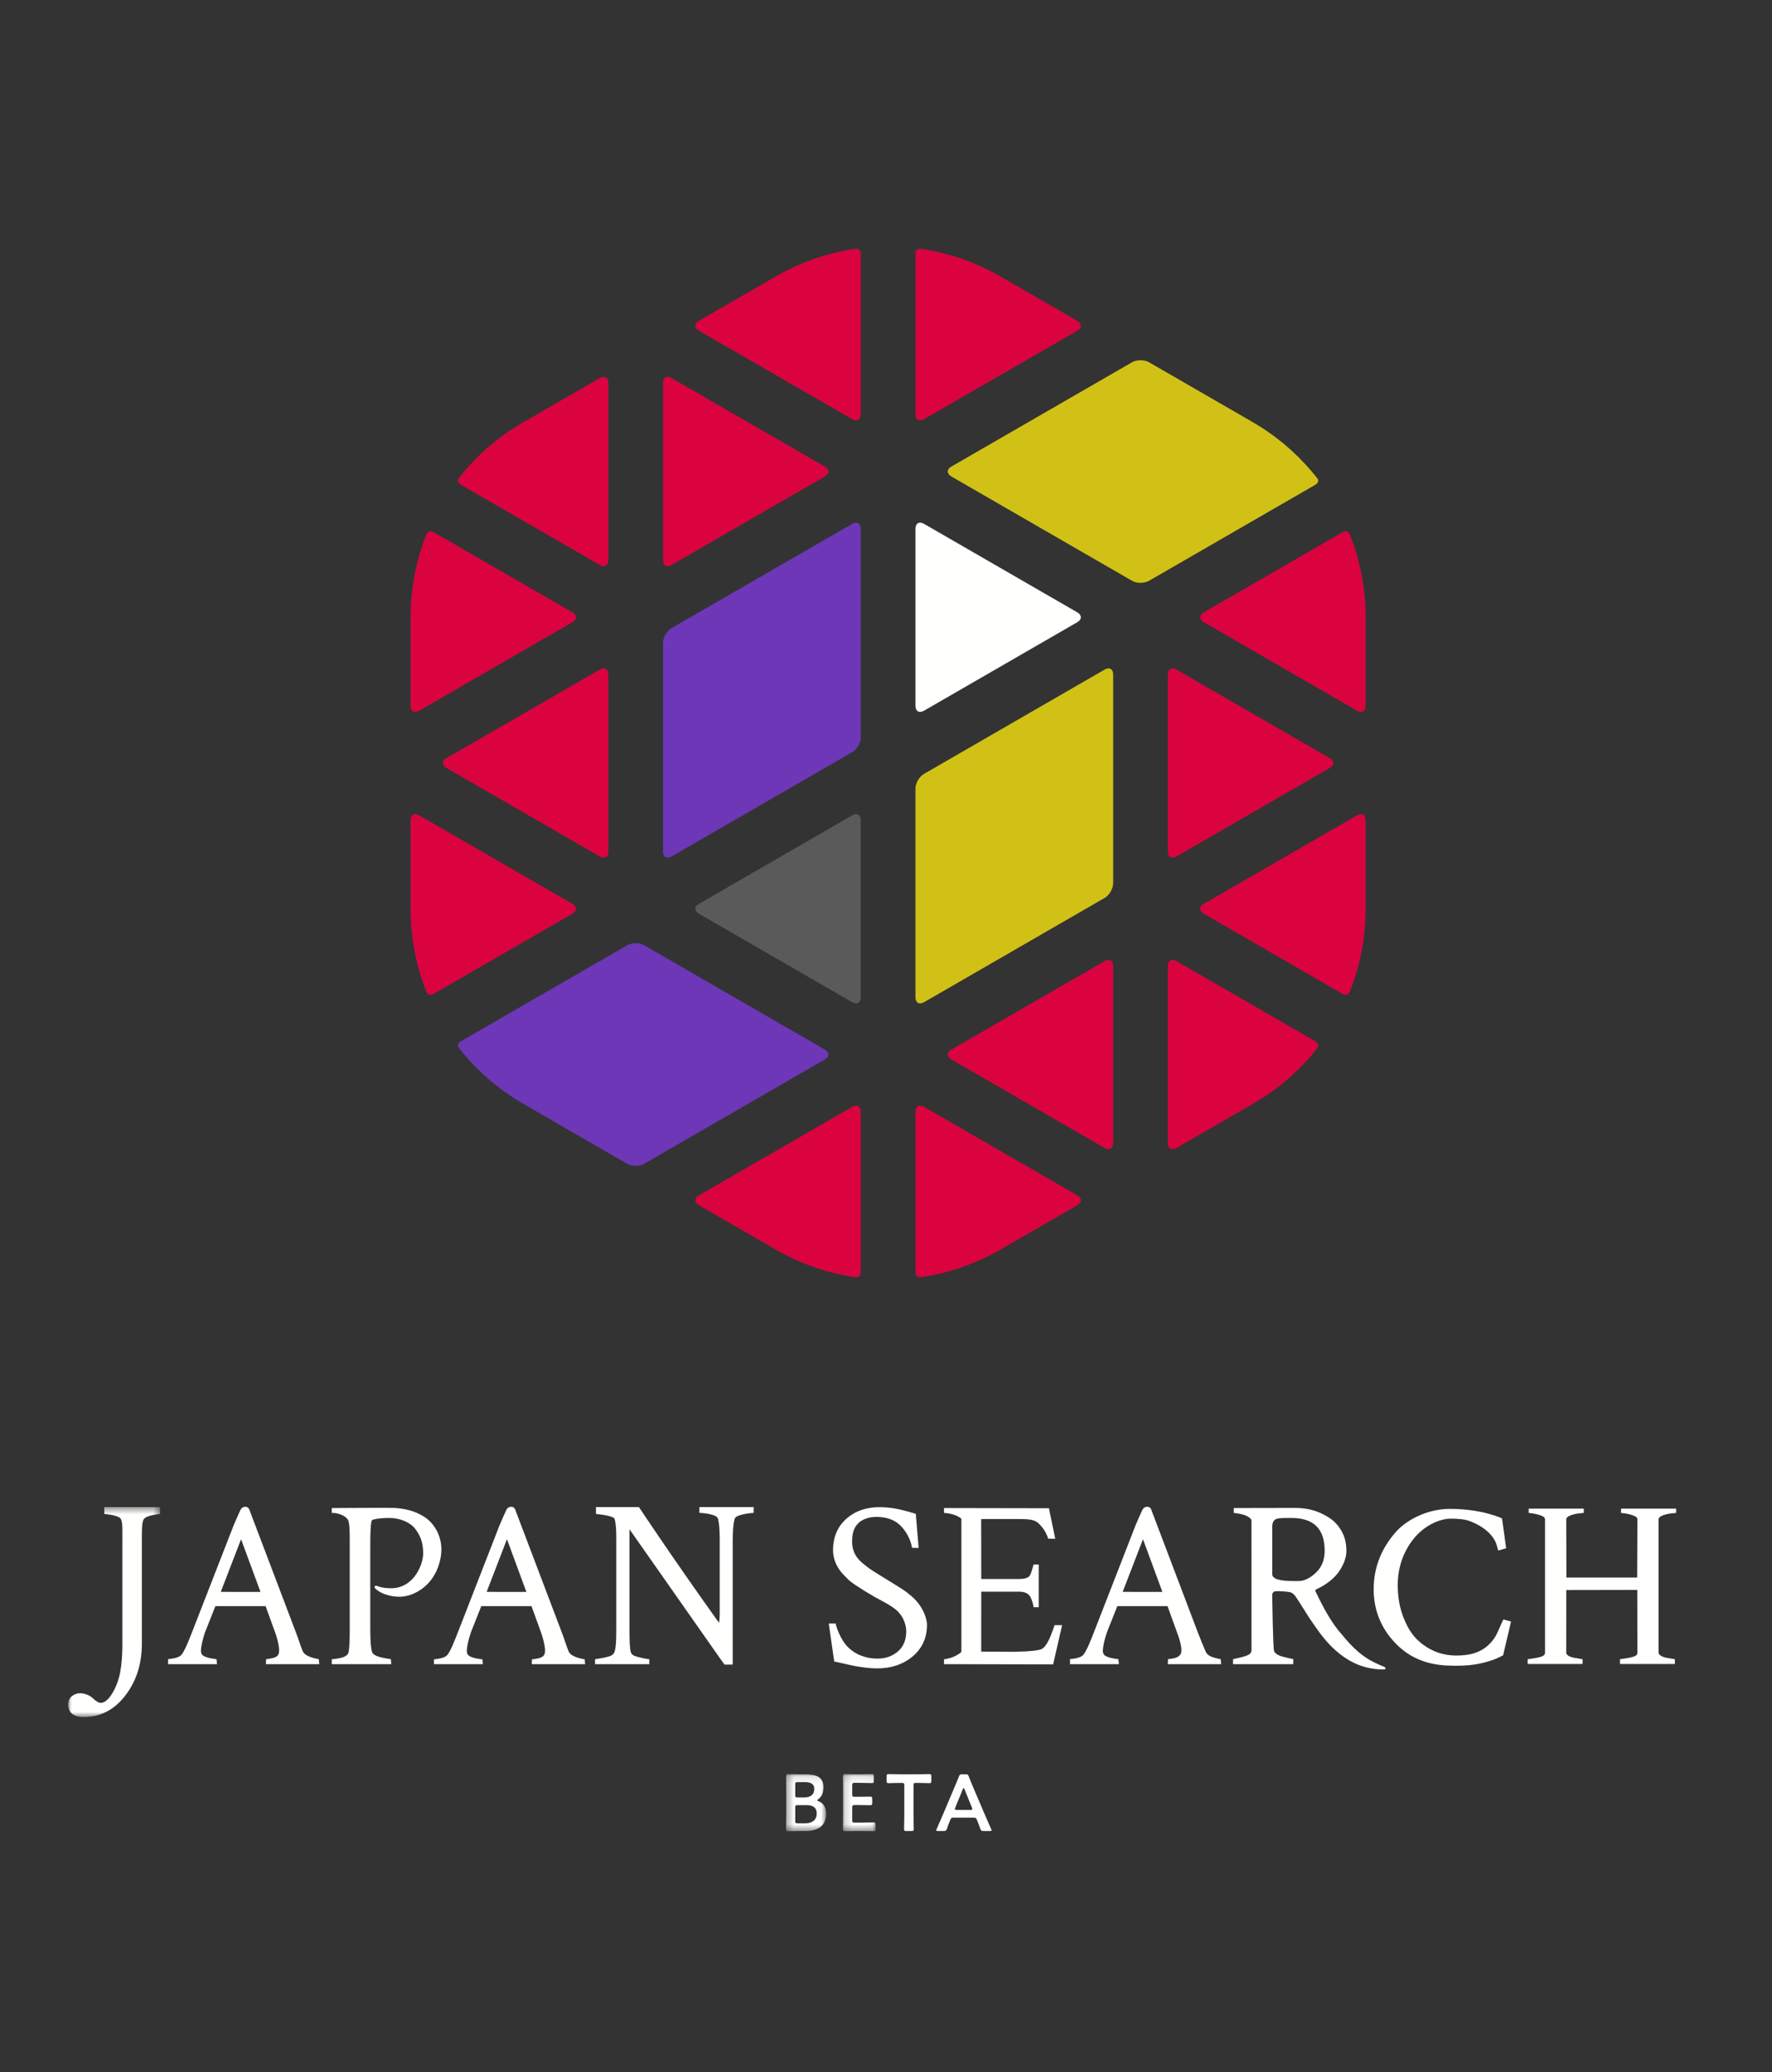 <?xml version="1.0" encoding="UTF-8"?>
<svg width="260px" height="304px" viewBox="0 0 260 304" version="1.1" xmlns="http://www.w3.org/2000/svg" xmlns:xlink="http://www.w3.org/1999/xlink">
    <rect x="0" y="0" width="260" height="304" fill="#333333" stroke="none"/>
    <!-- Generator: Sketch 52.6 (67491) - http://www.bohemiancoding.com/sketch -->
    <title>brand/logo-square-color-is-dark</title>
    <desc>Created with Sketch.</desc>
    <defs>
        <polygon id="path-1" points="0 0.45 13.481 0.45 13.481 31.255 0 31.255"></polygon>
        <polygon id="path-3" points="0.331 0.124 6.225 0.124 6.225 8.5 0.331 8.5"></polygon>
        <polygon id="path-5" points="0.173 0.124 4.974 0.124 4.974 8.5 0.173 8.5"></polygon>
    </defs>
    <g id="brand/logo-square-color-is-dark" stroke="none" stroke-width="1" fill="none" fill-rule="evenodd">
        <g id="Group-76" transform="translate(10, 36)">
            <g id="Group-3" transform="translate(0, 184.662)">
                <mask id="mask-2" fill="white">
                    <use xlink:href="#path-1"></use>
                </mask>
                <g id="Clip-2"></g>
                <path d="M13.479,0.45 L13.481,1.455 C13.481,1.455 12.698,1.536 12.098,1.697 C11.497,1.859 11.258,2.031 11.128,2.182 C10.784,2.564 10.816,4.065 10.816,5.405 L10.816,20.443 C10.816,23.355 10.066,25.884 8.437,28.032 C6.809,30.18 4.735,31.278 2.217,31.254 C0.153,31.235 -0,29.949 -0,29.418 C-0,28.91 0.196,28.149 1.24,27.833 C2.071,27.581 3.14,28.037 3.552,28.43 C4.071,28.927 4.481,29.175 4.782,29.175 C5.105,29.175 5.434,29.014 5.769,28.69 C6.104,28.366 6.433,27.894 6.757,27.27 C7.08,26.646 7.435,25.762 7.644,24.619 C7.851,23.476 7.955,22.176 7.955,20.721 L7.955,5.266 C7.955,3.834 8.012,2.552 7.713,2.182 C7.644,1.998 7.314,1.83 6.725,1.68 C6.136,1.53 5.301,1.455 5.301,1.455 L5.301,0.45 L13.479,0.45 Z" id="Fill-1" fill="#FFFFFE" mask="url(#mask-2)"></path>
            </g>
            <path d="M28.22,197.556 L25.372,189.825 L22.392,197.552 L28.22,197.556 Z M26.56,185.421 L33.411,203.477 C33.827,204.564 34.162,205.664 34.416,206.241 C34.555,206.587 34.912,206.871 35.49,207.09 C36.067,207.31 36.772,207.419 36.772,207.419 L36.842,208.155 L29.01,208.155 L29.045,207.419 C29.045,207.419 29.668,207.362 30.085,207.246 C30.5,207.13 30.706,206.962 30.812,206.796 C31.297,206.038 30.397,203.582 30.397,203.582 L28.975,199.646 L21.603,199.646 L20.071,203.512 C19.677,204.668 19.481,205.733 19.481,206.171 C19.481,206.495 19.573,206.726 19.759,206.865 C19.966,207.027 20.301,207.159 20.763,207.263 C21.225,207.367 21.768,207.419 21.768,207.419 L21.838,208.155 L14.665,208.155 L14.665,207.419 C14.665,207.419 15.3,207.362 15.739,207.246 C16.178,207.13 16.478,206.969 16.64,206.76 C17.125,206.137 17.668,204.783 18.268,203.234 L24.298,187.746 C24.344,187.63 25.226,185.606 25.307,185.472 C25.579,185.019 25.983,185.057 26.134,185.077 C26.288,185.102 26.489,185.244 26.56,185.421 Z" id="Fill-4" fill="#FFFFFE"></path>
            <path d="M67.233,197.556 L64.384,189.825 L61.404,197.552 L67.233,197.556 Z M65.572,185.421 L72.423,203.477 C72.839,204.564 73.174,205.692 73.428,206.269 C73.567,206.616 73.925,206.899 74.503,207.118 C75.08,207.338 75.785,207.447 75.785,207.447 L75.854,208.155 L68.023,208.155 L68.057,207.447 C68.057,207.447 68.681,207.39 69.097,207.274 C69.513,207.159 69.718,206.99 69.825,206.824 C70.309,206.067 69.409,203.582 69.409,203.582 L67.987,199.646 L60.616,199.646 L59.083,203.512 C58.69,204.668 58.494,205.761 58.494,206.2 C58.494,206.524 58.586,206.754 58.771,206.893 C58.979,207.055 59.313,207.188 59.776,207.291 C60.237,207.396 60.781,207.447 60.781,207.447 L60.85,208.155 L53.677,208.155 L53.677,207.447 C53.677,207.447 54.312,207.39 54.752,207.274 C55.19,207.159 55.491,206.997 55.652,206.789 C56.137,206.165 56.68,204.783 57.281,203.234 L63.31,187.746 C63.357,187.63 64.239,185.606 64.319,185.472 C64.592,185.019 64.996,185.057 65.146,185.077 C65.301,185.102 65.502,185.244 65.572,185.421 Z" id="Fill-6" fill="#FFFFFE"></path>
            <path d="M160.555,197.556 L157.707,189.825 L154.726,197.552 L160.555,197.556 Z M158.894,185.421 L165.746,203.477 C166.161,204.564 166.617,205.664 166.871,206.241 C167.01,206.587 167.247,206.871 167.825,207.09 C168.402,207.31 169.107,207.419 169.107,207.419 L169.176,208.155 L161.345,208.155 L161.379,207.419 C161.379,207.419 162.003,207.362 162.419,207.246 C162.835,207.13 163.01,206.939 163.147,206.796 C163.762,206.147 162.731,203.582 162.731,203.582 L161.309,199.646 L153.938,199.646 L152.405,203.512 C152.012,204.668 151.816,205.733 151.816,206.171 C151.816,206.495 151.907,206.726 152.093,206.865 C152.301,207.027 152.635,207.159 153.098,207.263 C153.56,207.367 154.103,207.419 154.103,207.419 L154.172,208.155 L146.999,208.155 L146.999,207.419 C146.999,207.419 147.634,207.362 148.073,207.246 C148.512,207.13 148.813,206.969 148.974,206.76 C149.459,206.137 150.002,204.783 150.603,203.234 L156.632,187.746 C156.678,187.63 157.561,185.606 157.641,185.472 C157.914,185.019 158.318,185.057 158.468,185.077 C158.623,185.102 158.824,185.244 158.894,185.421 Z" id="Fill-8" fill="#FFFFFE"></path>
            <path d="M38.682,185.251 C38.682,185.251 47.06,185.2 47.729,185.231 C50.244,185.347 51.555,186.106 52.283,186.567 C53.01,187.03 53.604,187.688 54.067,188.543 C54.529,189.397 54.786,190.391 54.76,191.522 C54.733,192.661 54.194,196.165 50.827,197.742 C49.293,198.461 47.926,198.359 46.608,197.941 C45.949,197.732 45.4,197.404 45.024,197.018 C44.85,196.747 45.101,196.567 45.25,196.665 C45.943,196.92 46.529,197.018 47.384,197.018 C48.539,197.018 49.547,196.622 50.451,195.719 C51.327,194.842 52.09,193.243 52.09,191.903 C52.09,190.263 51.647,189.273 50.931,188.314 C50.215,187.356 48.673,186.706 47.171,186.706 C46.132,186.706 45.323,186.787 44.746,186.949 C44.63,186.971 44.549,187.058 44.503,187.208 C44.457,187.359 44.417,187.711 44.382,188.265 C44.347,188.82 44.33,189.651 44.33,190.76 L44.33,203.131 C44.33,204.678 44.422,205.952 44.607,206.414 C44.722,206.715 45.132,206.957 45.838,207.141 C46.542,207.326 47.345,207.419 47.345,207.419 L47.414,208.155 L38.682,208.155 L38.682,207.439 C38.682,207.439 39.455,207.37 40.033,207.231 C40.61,207.093 40.957,206.83 41.073,206.622 C41.234,206.345 41.316,204.99 41.316,203.096 L41.316,189.998 C41.316,188.635 41.283,187.476 41.073,187.018 C41.004,186.833 40.638,186.455 40.051,186.219 C39.459,185.982 38.982,185.964 38.682,185.964 L38.682,185.251 Z" id="Fill-10" fill="#FFFFFE"></path>
            <path d="M95.602,189.894 C95.602,188.485 95.521,187.468 95.36,186.844 C95.266,186.524 94.901,186.325 94.173,186.152 C93.446,185.979 92.623,185.959 92.623,185.959 L92.623,185.112 L100.592,185.112 L100.579,185.959 C100.579,185.959 99.789,185.994 99.016,186.179 C98.241,186.364 97.904,186.543 97.785,186.844 C97.6,187.561 97.508,188.635 97.508,190.067 L97.507,208.217 L96.32,208.224 L95.731,207.427 L82.366,188.369 L82.366,203.165 C82.366,204.69 82.391,205.764 82.553,206.387 C82.723,206.868 83.047,206.948 83.769,207.145 C84.52,207.349 85.273,207.433 85.273,207.433 L85.276,208.155 L77.307,208.155 L77.307,207.428 C77.307,207.428 78.156,207.318 78.883,207.145 C79.611,206.971 79.953,206.854 80.151,206.387 C80.381,205.787 80.425,204.633 80.425,203.061 L80.425,189.444 C80.425,188.312 80.344,187.446 80.183,186.844 C80.113,186.66 79.72,186.492 79.005,186.342 C78.288,186.192 77.445,186.117 77.445,186.117 L77.445,185.112 L83.752,185.112 C83.752,185.112 88.521,192.342 95.498,202.091 C95.568,201.698 95.602,201.224 95.602,200.671 L95.602,189.894 Z" id="Fill-12" fill="#FFFFFE"></path>
            <path d="M112.226,191.28 C112.264,189.484 112.915,187.886 114.292,186.731 C115.668,185.576 117.265,185.121 119.085,185.121 C119.598,185.121 120.708,185.212 121.16,185.29 C122.63,185.544 124.369,186.101 124.369,186.101 L124.789,191.105 L123.817,191.083 C123.817,191.083 123.654,189.528 122.319,188.031 C121.45,187.058 120.312,186.618 118.84,186.555 C117.441,186.496 116.333,186.964 115.762,187.664 C115.19,188.364 115.024,189.168 115.025,190.195 C115.027,192.101 116.221,193.064 116.653,193.415 C117.084,193.764 117.399,194.009 117.598,194.149 C117.796,194.29 118.193,194.546 118.787,194.919 C119.382,195.293 119.761,195.526 119.924,195.619 C120.041,195.689 120.45,195.94 121.15,196.372 C121.849,196.804 122.327,197.106 122.585,197.281 C122.841,197.457 123.255,197.758 123.792,198.226 C125.682,199.873 126.014,201.813 126.014,202.373 C126.014,204.24 125.331,205.85 123.873,207.051 C122.414,208.253 120.66,208.777 118.7,208.777 C118.14,208.777 117.545,208.736 116.915,208.655 C116.285,208.573 115.76,208.492 115.34,208.41 C114.92,208.329 114.39,208.212 113.748,208.06 C113.106,207.909 112.401,207.762 112.401,207.762 L111.603,202.198 L112.617,202.19 C112.617,202.19 112.781,203.226 113.645,204.665 C114.673,206.377 116.573,207.342 118.77,207.342 C119.936,207.342 120.927,206.993 121.744,206.293 C122.561,205.593 122.969,204.602 122.969,203.318 C122.969,202.852 122.827,201.371 121.517,200.221 C121.154,199.903 120.835,199.714 120.625,199.574 C120.415,199.434 120.03,199.212 119.47,198.909 C118.91,198.606 118.525,198.395 118.315,198.279 C117.638,197.882 117.166,197.603 116.898,197.439 C116.648,197.287 116.204,197.002 115.568,196.582 C114.949,196.174 114.5,195.812 114.221,195.497 C113.941,195.182 112.173,193.769 112.226,191.28" id="Fill-14" fill="#FFFFFE"></path>
            <path d="M131.06,206.353 L131.06,186.86 C131.074,186.783 130.674,186.463 129.881,186.205 C129.279,186.01 128.512,185.963 128.512,185.963 L128.512,185.251 L143.906,185.28 L144.833,189.755 L143.797,189.749 C143.797,189.749 143.448,188.398 142.268,187.401 C141.719,186.937 140.789,186.864 139.704,186.864 L133.965,186.866 L133.975,195.664 C133.975,195.664 139.216,195.661 139.506,195.661 C140.71,195.661 141.01,195.337 141.154,195.057 C141.384,194.61 141.651,193.535 141.651,193.535 L142.407,193.537 L142.407,199.8 L141.651,199.795 C141.651,199.795 141.6,199.166 141.241,198.401 C140.949,197.778 140.378,197.518 139.476,197.518 C138.527,197.518 133.975,197.524 133.975,197.524 L133.971,206.312 L138.491,206.342 C138.491,206.342 142.078,206.331 142.841,205.937 C143.187,205.753 143.477,205.43 143.896,204.602 C144.241,203.919 144.734,202.438 144.734,202.438 L145.841,202.438 L144.521,208.19 L128.512,208.155 L128.512,207.447 C129.653,207.291 130.594,206.819 131.06,206.353" id="Fill-16" fill="#FFFFFE"></path>
            <path d="M179.514,186.706 C178.474,186.706 178.037,186.695 177.51,186.789 C177.418,186.812 176.672,186.847 176.672,188.011 C176.672,188.555 176.672,194.953 176.672,194.953 C176.672,195.623 177.677,195.958 179.687,195.958 L180.553,195.958 C181.361,195.958 182.199,195.554 183.065,194.745 C183.932,193.936 184.365,192.862 184.365,191.522 C184.365,188.312 182.747,186.706 179.514,186.706 M180.015,185.234 C182.627,185.234 184.064,186.106 184.85,186.567 C185.635,187.029 186.282,187.688 186.791,188.543 C187.298,189.397 187.553,190.391 187.553,191.522 C187.553,192.492 187.189,193.509 186.461,194.572 C185.733,195.634 184.478,196.554 183.23,197.132 C182.999,197.224 182.93,197.34 183.023,197.478 C184.177,199.904 185.431,202.218 186.932,203.858 C189.486,207.01 191.2,207.758 193.071,208.538 C193.438,208.691 193.321,208.924 193.038,208.931 C192.539,208.944 191.868,208.899 191.172,208.778 C188.114,208.245 185.545,206.228 183.404,203.234 C183.034,202.726 182.613,202.12 182.139,201.415 C181.666,200.711 180.163,198.222 179.944,198.037 C179.724,197.852 179.697,197.692 179.233,197.587 C178.97,197.527 178.104,197.447 177.504,197.447 C177.318,197.447 177.18,197.453 177.088,197.465 C176.996,197.477 176.903,197.529 176.811,197.621 C176.718,197.714 176.672,197.852 176.672,198.037 C176.672,198.037 176.764,205.79 176.949,206.252 C177.065,206.552 177.502,206.872 178.207,207.057 C178.911,207.242 179.754,207.418 179.754,207.418 L179.756,208.155 L170.919,208.155 L170.925,207.423 C170.925,207.423 171.779,207.242 172.342,207.087 C173.272,206.831 173.584,206.626 173.63,206.153 L173.626,187.018 C173.626,187.018 173.457,186.522 172.393,186.213 C171.79,186.037 171.024,185.97 171.024,185.97 L171.024,185.251 C171.024,185.251 179.345,185.234 180.015,185.234" id="Fill-18" fill="#FFFFFE"></path>
            <path d="M211.708,201.907 L210.547,206.859 C210.547,206.859 209.649,207.329 209.101,207.517 C207.457,208.081 205.695,208.511 202.384,208.362 C199.381,208.227 196.821,207.258 194.715,205.049 C192.609,202.841 191.555,200.21 191.555,197.159 C191.555,193.926 192.725,191.106 194.826,188.738 C196.235,187.151 199.21,185.375 202.759,185.375 C207.526,185.375 210.385,186.774 210.385,186.774 L210.991,191.147 L209.829,191.489 C209.829,191.489 209.676,190.891 209.573,190.584 C209.47,190.276 208.857,188.422 205.747,187.202 C204.916,186.876 203.931,186.809 202.861,186.809 C201.27,186.809 198.988,187.794 197.417,189.764 C195.845,191.734 195.086,194.063 195.086,196.545 C195.086,198.39 195.378,199.983 196.016,201.531 C196.654,203.08 197.427,204.283 198.806,205.295 C200.183,206.31 201.791,206.894 203.681,206.894 C205.936,206.894 207.493,206.339 208.723,205.018 C209.041,204.676 209.452,204.122 209.692,203.563 C209.93,203.006 210.581,201.599 210.581,201.599 L211.708,201.907 Z" id="Fill-20" fill="#FFFFFE"></path>
            <path d="M233.358,186.91 L233.358,206.512 C233.385,206.732 233.733,207.061 234.448,207.206 C235.048,207.328 235.749,207.428 235.749,207.428 L235.75,208.131 L227.696,208.131 L227.696,207.428 C227.696,207.428 228.429,207.339 229.016,207.223 C229.785,207.07 230.247,206.91 230.253,206.512 L230.232,197.266 L219.814,197.284 L219.81,206.496 L219.811,206.512 C219.816,206.762 220.186,207.061 220.901,207.206 C221.501,207.328 222.202,207.428 222.202,207.428 L222.203,208.131 L214.15,208.131 L214.15,207.428 C214.15,207.428 214.882,207.339 215.47,207.223 C216.239,207.07 216.692,206.91 216.698,206.512 L216.697,206.496 L216.697,186.901 C216.697,186.552 216.229,186.364 215.617,186.191 C215.038,186.028 214.297,185.968 214.297,185.968 L214.297,185.342 L222.385,185.342 L222.381,185.968 C222.381,185.968 221.43,186.034 220.977,186.157 C220.456,186.298 219.81,186.515 219.81,186.901 L219.831,195.451 L230.216,195.451 L230.253,186.91 L230.253,186.9 C230.253,186.552 229.776,186.364 229.163,186.191 C228.585,186.028 227.844,185.968 227.844,185.968 L227.844,185.342 L235.931,185.342 L235.928,185.968 C235.928,185.968 234.976,186.034 234.524,186.157 C234.003,186.298 233.357,186.515 233.357,186.901 L233.358,186.91 Z" id="Fill-22" fill="#FFFFFE"></path>
            <g id="Group-26" transform="translate(105, 224.162)">
                <mask id="mask-4" fill="white">
                    <use xlink:href="#path-3"></use>
                </mask>
                <g id="Clip-25"></g>
                <path d="M1.684,6.994 C1.684,7.289 1.743,7.347 2.037,7.347 L3.143,7.347 C4.119,7.347 4.837,6.889 4.837,5.912 C4.837,5.018 4.261,4.677 3.355,4.677 L2.037,4.677 C1.743,4.677 1.684,4.735 1.684,5.03 L1.684,6.994 Z M1.684,3.194 C1.684,3.489 1.743,3.547 2.037,3.547 L2.978,3.547 C3.849,3.547 4.472,3.218 4.472,2.277 C4.472,1.501 3.837,1.3 3.12,1.3 L2.037,1.3 C1.743,1.3 1.684,1.359 1.684,1.653 L1.684,3.194 Z M2.225,8.477 C1.673,8.477 0.743,8.5 0.661,8.5 C0.414,8.5 0.331,8.418 0.331,8.171 C0.331,8.088 0.355,6.818 0.355,6.159 L0.355,2.465 C0.355,1.889 0.331,0.7 0.331,0.501 C0.331,0.218 0.402,0.124 0.661,0.124 C0.79,0.124 1.673,0.148 2.225,0.148 L3.132,0.148 C4.825,0.148 5.825,0.594 5.825,2.03 C5.825,2.712 5.673,3.359 5.061,3.806 C4.966,3.877 4.908,3.924 4.908,3.959 C4.908,4.018 4.966,4.053 5.096,4.1 C5.778,4.371 6.225,4.959 6.225,5.924 C6.225,7.677 5.061,8.477 3.167,8.477 L2.225,8.477 Z" id="Fill-24" fill="#FFFFFE" mask="url(#mask-4)"></path>
            </g>
            <g id="Group-29" transform="translate(113.5, 224.162)">
                <mask id="mask-6" fill="white">
                    <use xlink:href="#path-5"></use>
                </mask>
                <g id="Clip-28"></g>
                <path d="M2.974,7.241 C3.538,7.241 4.598,7.206 4.679,7.206 C4.926,7.206 4.974,7.277 4.974,7.547 L4.974,8.159 C4.974,8.43 4.926,8.5 4.679,8.5 C4.598,8.5 3.538,8.477 2.974,8.477 L2.068,8.477 C1.515,8.477 0.586,8.5 0.503,8.5 C0.244,8.5 0.173,8.406 0.173,8.124 C0.185,7.465 0.198,6.724 0.198,6.159 L0.198,2.465 C0.198,1.889 0.185,1.1 0.173,0.501 C0.173,0.218 0.244,0.124 0.503,0.124 C0.586,0.124 1.515,0.147 2.068,0.147 L2.727,0.147 C3.292,0.147 4.351,0.124 4.433,0.124 C4.679,0.124 4.727,0.194 4.727,0.465 L4.727,1.1 C4.727,1.371 4.679,1.441 4.433,1.441 C4.351,1.441 3.292,1.406 2.727,1.406 L1.891,1.406 C1.597,1.406 1.538,1.465 1.538,1.759 L1.538,3.1 C1.538,3.395 1.597,3.453 1.891,3.453 L2.48,3.453 C3.033,3.453 4.104,3.43 4.186,3.43 C4.433,3.43 4.48,3.501 4.48,3.771 L4.48,4.347 C4.48,4.618 4.433,4.689 4.186,4.689 C4.104,4.689 3.033,4.665 2.48,4.665 L1.891,4.665 C1.597,4.665 1.538,4.724 1.538,5.018 L1.538,6.889 C1.538,7.183 1.597,7.241 1.891,7.241 L2.974,7.241 Z" id="Fill-27" fill="#FFFFFE" mask="url(#mask-6)"></path>
            </g>
            <path d="M124.039,230.286 C124.039,230.969 124.074,232.263 124.074,232.345 C124.074,232.592 124.004,232.639 123.733,232.639 L122.992,232.639 C122.721,232.639 122.651,232.592 122.651,232.345 C122.651,232.263 122.686,230.969 122.686,230.286 L122.686,225.934 C122.686,225.639 122.628,225.581 122.333,225.581 L121.968,225.581 C121.474,225.581 120.463,225.616 120.381,225.616 C120.133,225.616 120.087,225.546 120.087,225.275 L120.087,224.628 C120.087,224.357 120.133,224.287 120.381,224.287 C120.463,224.287 121.533,224.31 122.087,224.31 L124.651,224.31 C125.204,224.31 126.274,224.287 126.357,224.287 C126.604,224.287 126.651,224.357 126.651,224.628 L126.651,225.275 C126.651,225.546 126.604,225.616 126.357,225.616 C126.274,225.616 125.262,225.581 124.768,225.581 L124.392,225.581 C124.098,225.581 124.039,225.639 124.039,225.934 L124.039,230.286 Z" id="Fill-30" fill="#FFFFFE"></path>
            <path d="M130.157,229.216 C130.122,229.298 130.11,229.369 130.11,229.416 C130.11,229.521 130.193,229.545 130.38,229.545 L132.392,229.545 C132.581,229.545 132.663,229.521 132.663,229.416 C132.663,229.369 132.651,229.298 132.616,229.216 L131.522,226.521 C131.475,226.404 131.44,226.333 131.392,226.333 C131.357,226.333 131.31,226.392 131.263,226.521 L130.157,229.216 Z M129.946,230.675 C129.639,230.675 129.557,230.698 129.452,230.957 C129.287,231.345 129.133,231.745 128.934,232.31 C128.828,232.592 128.769,232.639 128.463,232.639 L127.639,232.639 C127.452,232.639 127.369,232.616 127.369,232.521 C127.369,232.475 127.392,232.415 127.44,232.322 C127.804,231.498 128.063,230.91 128.31,230.333 L129.993,226.345 C130.205,225.839 130.452,225.275 130.699,224.64 C130.804,224.357 130.863,224.31 131.168,224.31 L131.674,224.31 C131.981,224.31 132.04,224.357 132.145,224.64 C132.392,225.275 132.627,225.839 132.839,226.333 L134.534,230.31 C134.792,230.922 135.051,231.51 135.416,232.322 C135.463,232.415 135.487,232.475 135.487,232.521 C135.487,232.616 135.404,232.639 135.216,232.639 L134.31,232.639 C134.004,232.639 133.946,232.592 133.839,232.31 C133.639,231.745 133.487,231.345 133.322,230.957 C133.216,230.698 133.145,230.675 132.828,230.675 L129.946,230.675 Z" id="Fill-32" fill="#FFFFFE"></path>
            <path d="M124.322,110.328 C124.322,111.118 124.881,111.442 125.566,111.047 L152.089,95.733 C152.774,95.338 153.334,94.368 153.334,93.578 L153.334,62.951 C153.334,62.161 152.774,61.838 152.089,62.233 L125.566,77.546 C124.881,77.941 124.322,78.911 124.322,79.702 L124.322,110.328 Z" id="Fill-34" fill="#D1C116"></path>
            <path d="M87.283,88.944 C87.283,89.734 87.843,90.058 88.528,89.662 L115.051,74.349 C115.736,73.954 116.295,72.984 116.295,72.194 L116.295,41.567 C116.295,40.777 115.736,40.453 115.051,40.849 L88.528,56.162 C87.843,56.557 87.283,57.527 87.283,58.318 L87.283,88.944 Z" id="Fill-36" fill="#6D37B8"></path>
            <path d="M125.566,40.849 C124.881,40.453 124.322,40.777 124.322,41.567 L124.322,67.56 C124.322,68.35 124.881,68.673 125.566,68.278 L148.076,55.282 C148.761,54.887 148.761,54.24 148.076,53.845 L125.566,40.849 Z" id="Fill-59" fill="#FFFFFE"></path>
            <path d="M115.051,111.046 C115.736,111.442 116.296,111.118 116.296,110.328 L116.296,84.335 C116.296,83.545 115.736,83.222 115.051,83.617 L92.541,96.613 C91.856,97.008 91.856,97.655 92.541,98.05 L115.051,111.046 Z" id="Fill-63" fill="#595A59"></path>
            <path d="M182.967,35.138 C183.477,34.845 183.459,34.498 183.344,34.244 C181.01,31.263 178.19,28.682 174.982,26.648 C174.868,26.575 174.75,26.507 174.634,26.436 C174.234,26.189 173.832,25.945 173.421,25.715 L173.424,25.712 L167.135,22.081 L158.591,17.148 C157.906,16.753 156.787,16.753 156.103,17.148 L129.579,32.461 C128.894,32.857 128.894,33.503 129.579,33.898 L142.841,41.555 L156.103,49.211 C156.787,49.607 157.907,49.607 158.591,49.211 L167.135,44.279 L167.135,44.278 C172.968,40.91 182.413,35.457 182.947,35.15 L182.967,35.138 Z" id="Fill-72" fill="#D1C116"></path>
            <path d="M111.038,117.997 L84.515,102.684 C83.83,102.288 82.71,102.288 82.026,102.684 L73.613,107.54 L73.613,107.541 C67.808,110.893 58.261,116.406 57.678,116.741 L57.65,116.757 C57.091,117.078 57.166,117.464 57.309,117.72 C57.496,117.958 57.679,118.198 57.872,118.431 C57.877,118.436 57.882,118.442 57.887,118.448 C58.899,119.664 59.997,120.807 61.172,121.866 C61.174,121.868 61.176,121.871 61.179,121.873 C61.545,122.203 61.92,122.523 62.3,122.837 C62.346,122.874 62.391,122.912 62.437,122.949 C62.766,123.217 63.101,123.476 63.439,123.731 C63.548,123.812 63.656,123.895 63.766,123.975 C64.04,124.176 64.32,124.37 64.6,124.563 C64.783,124.688 64.965,124.814 65.15,124.935 C65.366,125.077 65.586,125.214 65.806,125.351 C66.12,125.547 66.432,125.744 66.755,125.93 L73.613,129.89 L82.026,134.747 C82.71,135.142 83.83,135.142 84.515,134.747 L111.038,119.434 C111.723,119.038 111.723,118.392 111.038,117.997" id="Fill-74" fill="#6D37B8"></path>
            <g id="Group" transform="translate(50, 0)" fill="#DA0340">
                <path d="M136.98,42.089 C136.39,42.431 116.616,53.846 116.616,53.846 C115.932,54.241 115.932,54.887 116.617,55.282 L135.607,66.246 L139.127,68.279 C139.812,68.674 140.372,68.35 140.372,67.56 L140.372,54.561 C140.371,50.283 139.553,46.198 138.071,42.448 C137.965,42.18 137.671,41.687 136.98,42.089" id="Fill-38"></path>
                <path d="M3.637,42.089 C4.226,42.431 24,53.846 24,53.846 C24.684,54.241 24.684,54.887 24,55.282 L5.01,66.246 L1.489,68.279 C0.805,68.674 0.245,68.35 0.245,67.56 L0.245,54.561 C0.245,50.283 1.064,46.198 2.546,42.448 C2.652,42.18 2.946,41.687 3.637,42.089" id="Fill-40"></path>
                <path d="M136.98,109.807 C136.39,109.464 116.616,98.05 116.616,98.05 C115.932,97.655 115.932,97.008 116.617,96.613 L135.607,85.65 L139.127,83.617 C139.812,83.222 140.372,83.545 140.372,84.335 L140.372,97.335 C140.371,101.612 139.553,105.697 138.071,109.448 C137.965,109.716 137.671,110.208 136.98,109.807" id="Fill-42"></path>
                <path d="M3.637,109.807 C4.226,109.464 24,98.05 24,98.05 C24.684,97.655 24.684,97.008 24,96.613 L5.01,85.65 L1.489,83.617 C0.805,83.222 0.245,83.545 0.245,84.335 L0.245,97.335 C0.245,101.612 1.064,105.697 2.546,109.448 C2.652,109.716 2.946,110.208 3.637,109.807" id="Fill-44"></path>
                <path d="M74.322,150.616 C74.324,149.935 74.322,127.103 74.322,127.103 C74.322,126.313 74.882,125.99 75.566,126.385 L94.556,137.349 L98.076,139.381 C98.761,139.776 98.761,140.423 98.076,140.818 L86.819,147.318 C83.114,149.456 79.167,150.79 75.178,151.382 C74.893,151.424 74.319,151.416 74.322,150.616" id="Fill-48"></path>
                <path d="M132.967,116.757 C132.375,116.418 112.604,105 112.604,105 C111.919,104.605 111.36,104.929 111.36,105.719 L111.36,127.647 L111.36,131.712 C111.36,132.502 111.92,132.826 112.604,132.43 L123.862,125.931 C127.566,123.791 130.695,121.04 133.202,117.882 C133.381,117.656 133.66,117.155 132.967,116.757" id="Fill-53"></path>
                <path d="M102.089,132.43 C102.774,132.826 103.334,132.503 103.334,131.712 L103.334,105.719 C103.334,104.929 102.774,104.606 102.089,105.001 L79.579,117.997 C78.894,118.392 78.894,119.039 79.579,119.434 L102.089,132.43 Z" id="Fill-55"></path>
                <path d="M112.604,62.233 C111.92,61.838 111.36,62.161 111.36,62.951 L111.36,88.944 C111.36,89.734 111.92,90.058 112.604,89.662 L135.114,76.666 C135.799,76.271 135.799,75.624 135.114,75.229 L112.604,62.233 Z" id="Fill-57"></path>
                <path d="M38.528,19.465 C37.843,19.07 37.283,19.393 37.283,20.183 L37.283,46.176 C37.283,46.966 37.843,47.289 38.528,46.894 L61.038,33.898 C61.723,33.503 61.723,32.856 61.038,32.461 L38.528,19.465 Z" id="Fill-61"></path>
                <path d="M28.013,89.662 C28.697,90.058 29.257,89.734 29.257,88.944 L29.257,62.951 C29.257,62.161 28.697,61.838 28.013,62.233 L5.502,75.229 C4.818,75.624 4.818,76.271 5.502,76.666 L28.013,89.662 Z" id="Fill-65"></path>
                <path d="M66.295,150.616 C66.293,149.935 66.295,127.103 66.295,127.103 C66.295,126.313 65.735,125.99 65.051,126.385 L46.061,137.349 L42.54,139.381 C41.856,139.776 41.856,140.423 42.541,140.818 L53.798,147.318 C57.503,149.456 61.45,150.79 65.439,151.382 C65.724,151.424 66.297,151.416 66.295,150.616" id="Fill-67"></path>
                <path d="M7.65,35.138 C8.241,35.477 28.013,46.895 28.013,46.895 C28.697,47.29 29.257,46.966 29.257,46.176 L29.257,24.248 L29.257,20.183 C29.257,19.393 28.697,19.07 28.013,19.465 L16.755,25.964 C13.05,28.104 9.922,30.855 7.415,34.013 C7.236,34.239 6.957,34.74 7.65,35.138" id="Fill-46"></path>
                <path d="M66.295,1.279 C66.293,1.96 66.295,24.792 66.295,24.792 C66.295,25.582 65.735,25.905 65.051,25.51 L46.061,14.546 L42.54,12.514 C41.856,12.119 41.856,11.472 42.541,11.077 L53.798,4.577 C57.503,2.439 61.45,1.105 65.439,0.513 C65.724,0.471 66.297,0.48 66.295,1.279" id="Fill-50"></path>
                <path d="M74.322,1.279 C74.324,1.96 74.322,24.792 74.322,24.792 C74.322,25.582 74.882,25.905 75.566,25.51 L94.556,14.546 L98.076,12.514 C98.761,12.119 98.761,11.472 98.076,11.077 L86.819,4.577 C83.114,2.439 79.167,1.105 75.178,0.513 C74.893,0.471 74.319,0.48 74.322,1.279" id="Fill-69"></path>
            </g>
        </g>
    </g>
</svg>